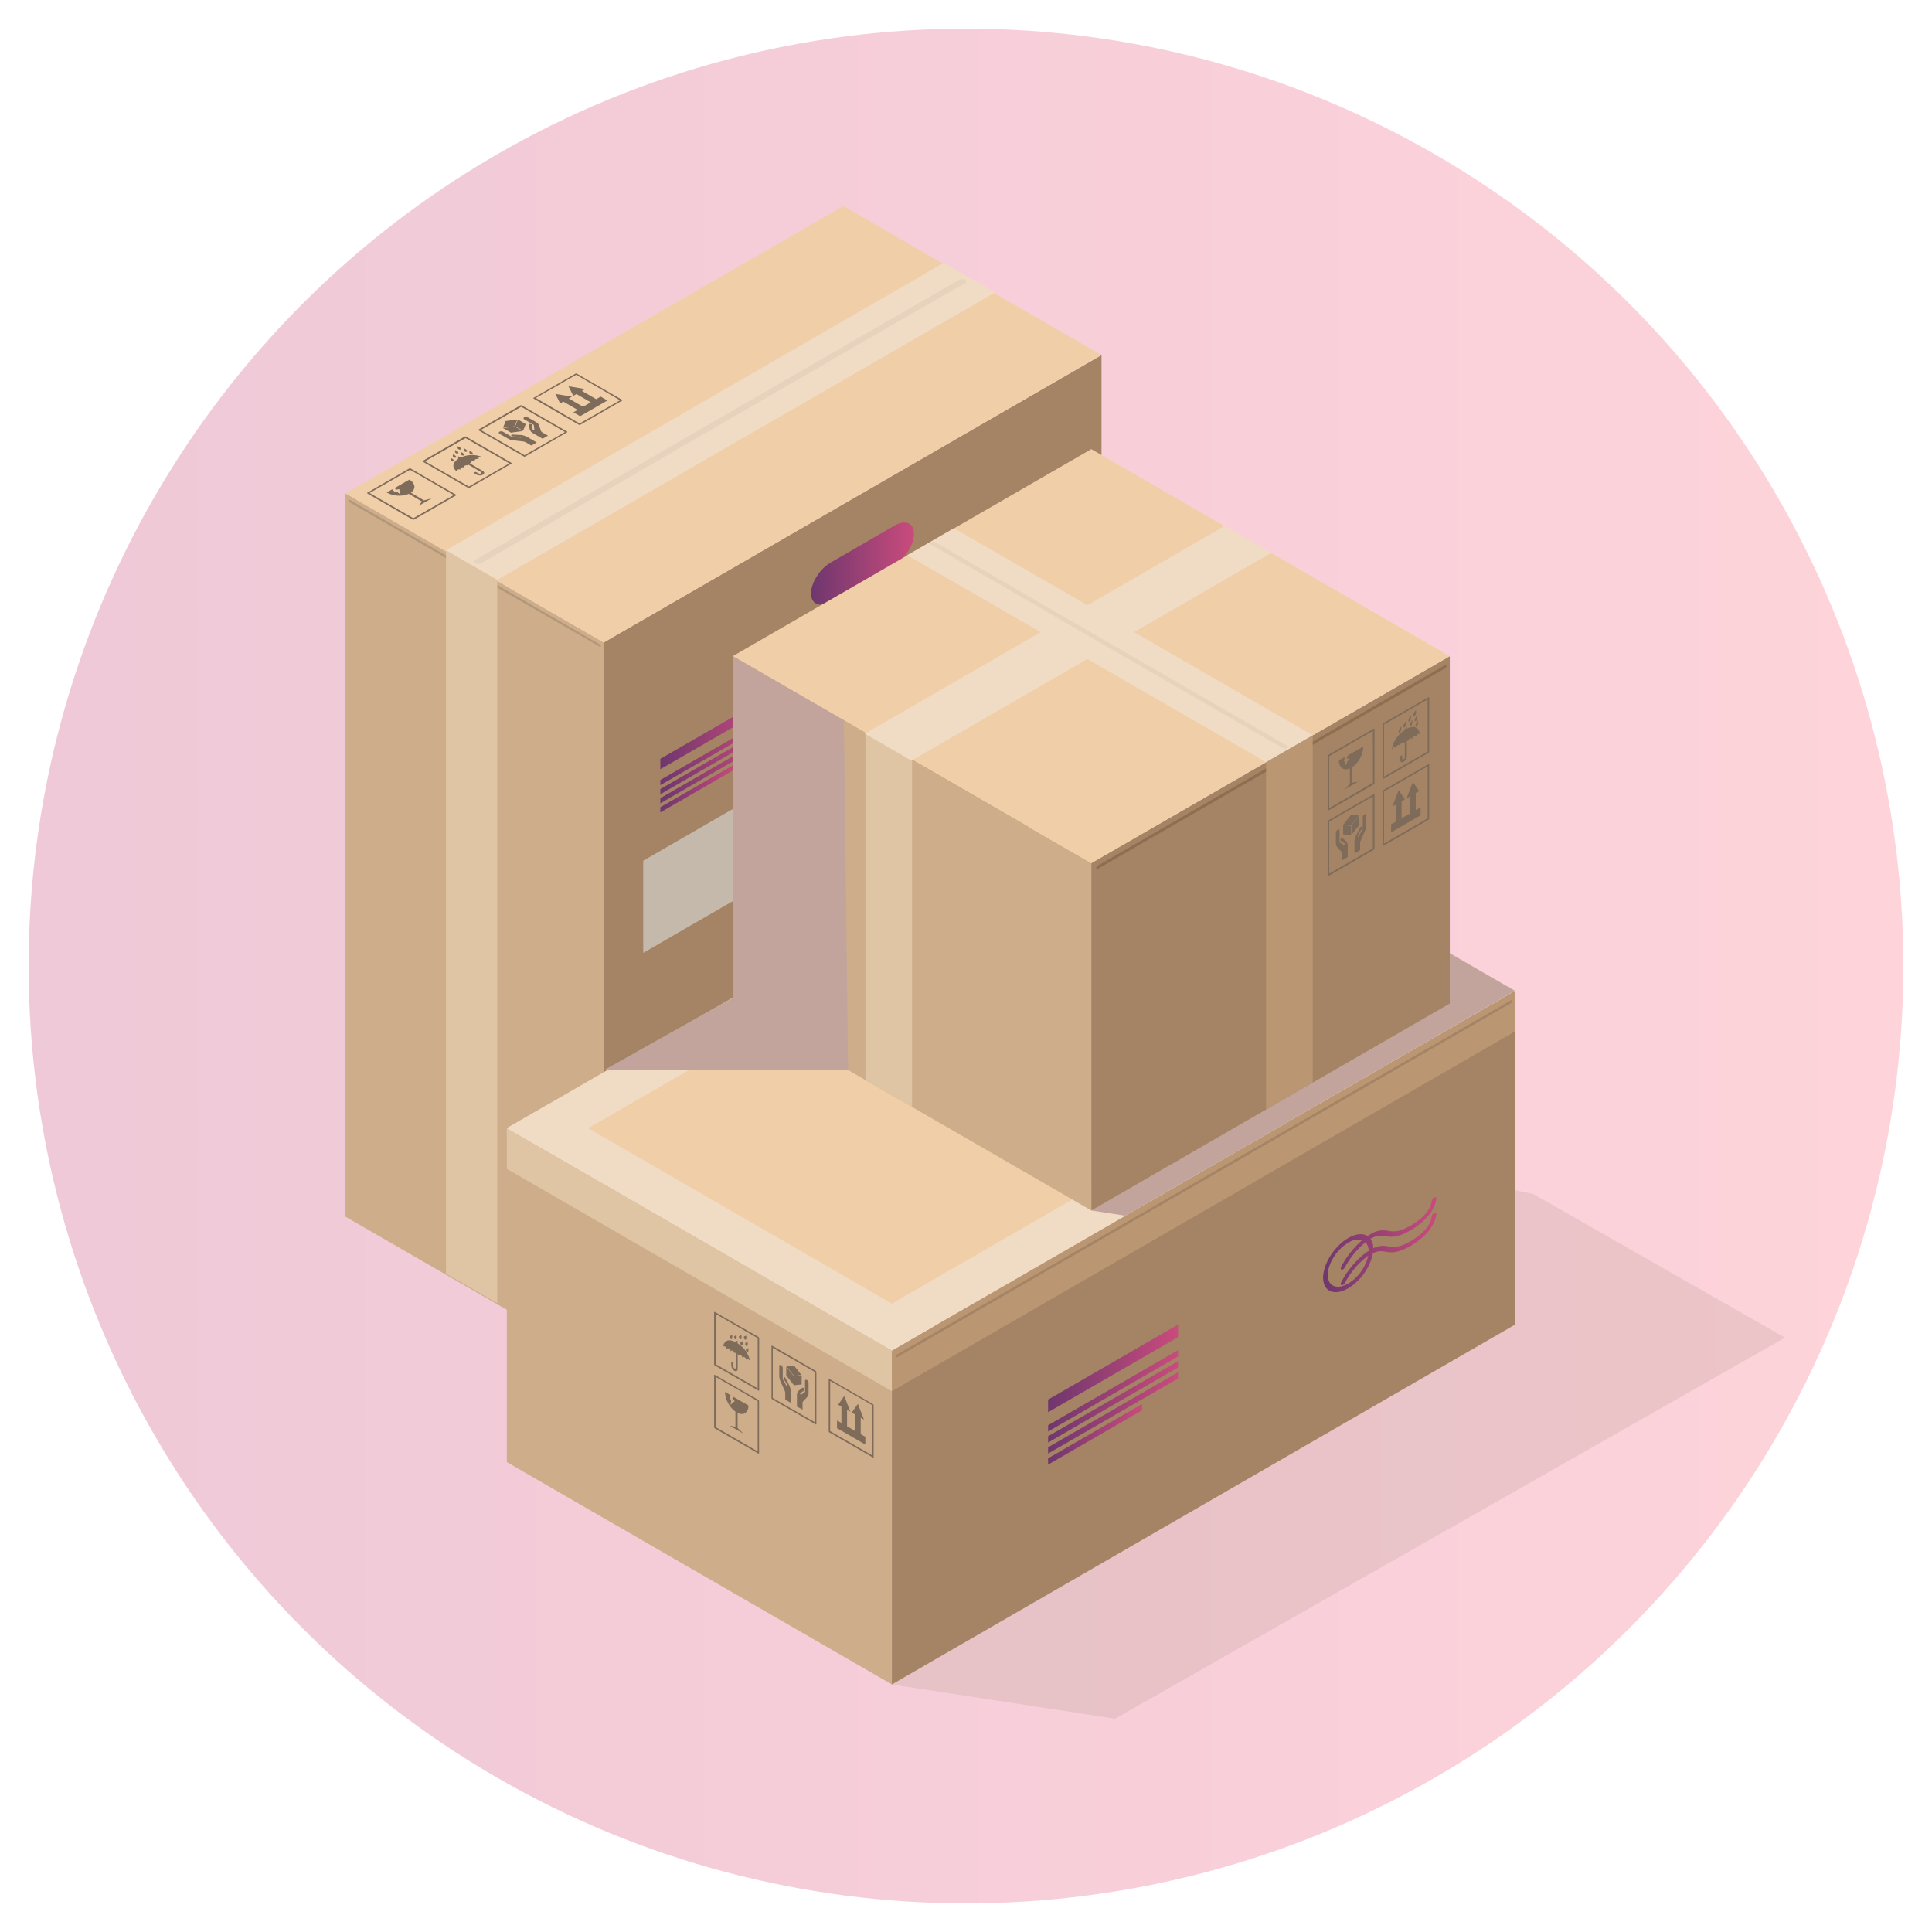 <svg xmlns="http://www.w3.org/2000/svg" xmlns:xlink="http://www.w3.org/1999/xlink" viewBox="0 0 500 500"><defs><style>.cls-1{isolation:isolate;}.cls-2,.cls-20{opacity:0.3;}.cls-2{fill:url(#Degradado_sin_nombre_11);}.cls-20,.cls-3{fill:#c2a49d;mix-blend-mode:multiply;}.cls-4{fill:#cdad8a;}.cls-5{fill:#a48465;}.cls-6{fill:#f0cfa8;}.cls-7{fill:#f0dcc5;}.cls-8{fill:#7f6b59;}.cls-9{fill:#e6d3bd;}.cls-10{fill:#b29778;}.cls-11{fill:#e0c5a4;}.cls-12{fill:url(#Degradado_sin_nombre_8);}.cls-13{fill:#c5b9ab;}.cls-14{fill:url(#Degradado_sin_nombre_8-2);}.cls-15{fill:url(#Degradado_sin_nombre_8-3);}.cls-16{fill:url(#Degradado_sin_nombre_8-4);}.cls-17{fill:url(#Degradado_sin_nombre_8-5);}.cls-18{fill:url(#Degradado_sin_nombre_8-6);}.cls-19{fill:url(#Degradado_sin_nombre_8-7);}.cls-21{fill:#bb9673;}.cls-22{fill:url(#Degradado_sin_nombre_8-8);}.cls-23{fill:url(#Degradado_sin_nombre_8-9);}.cls-24{fill:url(#Degradado_sin_nombre_8-10);}.cls-25{fill:url(#Degradado_sin_nombre_8-11);}.cls-26{fill:url(#Degradado_sin_nombre_8-12);}.cls-27{fill:url(#Degradado_sin_nombre_8-13);}.cls-28{fill:#8f6e4f;}</style><linearGradient id="Degradado_sin_nombre_11" x1="7.41" y1="250" x2="492.59" y2="250" gradientUnits="userSpaceOnUse"><stop offset="0" stop-color="#ca4b7c"/><stop offset="1" stop-color="#fe7087"/></linearGradient><linearGradient id="Degradado_sin_nombre_8" x1="209.86" y1="145.87" x2="236.57" y2="145.87" gradientUnits="userSpaceOnUse"><stop offset="0" stop-color="#6e376e"/><stop offset="1" stop-color="#ca4b7c"/></linearGradient><linearGradient id="Degradado_sin_nombre_8-2" x1="170.9" y1="189.73" x2="198.62" y2="189.73" xlink:href="#Degradado_sin_nombre_8"/><linearGradient id="Degradado_sin_nombre_8-3" x1="170.9" y1="194.53" x2="198.62" y2="194.53" xlink:href="#Degradado_sin_nombre_8"/><linearGradient id="Degradado_sin_nombre_8-4" x1="170.9" y1="196.88" x2="198.62" y2="196.88" xlink:href="#Degradado_sin_nombre_8"/><linearGradient id="Degradado_sin_nombre_8-5" x1="170.9" y1="199.23" x2="198.62" y2="199.23" xlink:href="#Degradado_sin_nombre_8"/><linearGradient id="Degradado_sin_nombre_8-6" x1="170.9" y1="203.8" x2="190.94" y2="203.8" xlink:href="#Degradado_sin_nombre_8"/><linearGradient id="Degradado_sin_nombre_8-7" x1="201.82" y1="222.67" x2="214.24" y2="222.67" xlink:href="#Degradado_sin_nombre_8"/><linearGradient id="Degradado_sin_nombre_8-8" x1="342.42" y1="322.12" x2="371.73" y2="322.12" xlink:href="#Degradado_sin_nombre_8"/><linearGradient id="Degradado_sin_nombre_8-9" x1="271.25" y1="354.14" x2="304.88" y2="354.14" xlink:href="#Degradado_sin_nombre_8"/><linearGradient id="Degradado_sin_nombre_8-10" x1="271.25" y1="359.96" x2="304.88" y2="359.96" xlink:href="#Degradado_sin_nombre_8"/><linearGradient id="Degradado_sin_nombre_8-11" x1="271.25" y1="362.81" x2="304.88" y2="362.81" xlink:href="#Degradado_sin_nombre_8"/><linearGradient id="Degradado_sin_nombre_8-12" x1="271.25" y1="365.66" x2="304.88" y2="365.66" xlink:href="#Degradado_sin_nombre_8"/><linearGradient id="Degradado_sin_nombre_8-13" x1="271.25" y1="371.2" x2="295.56" y2="371.2" xlink:href="#Degradado_sin_nombre_8"/></defs><title>Kategori konsultasi</title><g class="cls-1"><g id="Layer_1" data-name="Layer 1"><circle class="cls-2" cx="250" cy="250" r="242.59"/><polygon class="cls-3" points="156.24 353.46 220.65 363.37 350.88 284.29 291.2 250.25 278.01 247.47 156.24 353.46"/><polygon class="cls-4" points="156.24 166.27 156.24 353.46 131.64 339.25 118.39 331.61 89.42 314.88 89.42 127.69 118.39 144.41 118.39 144.42 131.64 152.06 156.24 166.27"/><polygon class="cls-5" points="285.07 279.08 156.24 353.46 156.24 166.27 285.07 91.89 285.07 279.08"/><polygon class="cls-6" points="285.07 91.89 156.24 166.27 131.64 152.06 118.38 144.41 89.42 127.69 218.24 53.31 247.21 70.03 260.48 77.69 285.07 91.89"/><polygon class="cls-7" points="257.51 75.7 128.68 150.07 115.41 142.42 244.24 68.04 257.51 75.7"/><path class="cls-8" d="M119.2,118.44a3.93,3.93,0,0,0-.58-.33s-.15.41,0,.62l0,0c-2.68,1.78-.34,3.32-.34,3.32l0,0a.28.28,0,0,1,.1-.47,1.14,1.14,0,0,1,.82-.06l.05,0a.28.28,0,0,1,.1-.47,1.15,1.15,0,0,1,.82-.06l.05,0a.28.28,0,0,1,.1-.47,1.15,1.15,0,0,1,.82-.06l0,0a.29.29,0,0,1-.07-.29l3.41,2c.18.11.19.27,0,.36a.68.68,0,0,1-.62,0l-.55-.32a.59.59,0,0,0-.52,0c-.13.08-.12.21,0,.3l.55.32a1.83,1.83,0,0,0,1.66,0c.44-.25.41-.68-.07-.95l-3.4-2a1.17,1.17,0,0,1,.49,0l0,0a.28.28,0,0,1,.11-.47,1.07,1.07,0,0,1,.81-.06l0,0a.28.28,0,0,1,.11-.47,1,1,0,0,1,.81-.06l.06,0c-.15-.16-.12-.35.1-.47a1,1,0,0,1,.81-.06l0,0A6.91,6.91,0,0,0,119.2,118.44Z"/><path class="cls-8" d="M117.27,119.4c.21,0,.31-.17.17-.38a2.61,2.61,0,0,0-.75-.49s-.15.41,0,.62A.59.59,0,0,0,117.27,119.4Z"/><path class="cls-8" d="M117.83,118.46c.21,0,.31-.18.17-.39a2.47,2.47,0,0,0-.74-.49s-.16.42,0,.63A.57.57,0,0,0,117.83,118.46Z"/><path class="cls-8" d="M120.07,116.67a.58.58,0,0,0,.59.25c.22,0,.32-.18.18-.39a2.61,2.61,0,0,0-.75-.49S119.94,116.46,120.07,116.67Z"/><path class="cls-8" d="M121.53,117.31a.57.57,0,0,0,.59.25c.21,0,.31-.18.17-.39a2.47,2.47,0,0,0-.74-.49S121.39,117.1,121.53,117.31Z"/><path class="cls-8" d="M118.39,117.37c.21,0,.31-.18.18-.39a2.61,2.61,0,0,0-.75-.49s-.16.42,0,.63A.58.58,0,0,0,118.39,117.37Z"/><path class="cls-8" d="M119.31,117.63a.59.59,0,0,0,.6.25c.21,0,.31-.18.17-.39a2.61,2.61,0,0,0-.75-.49S119.18,117.42,119.31,117.63Z"/><path class="cls-8" d="M119.07,116.36c.21,0,.31-.18.17-.39a2.47,2.47,0,0,0-.74-.49s-.16.42,0,.63A.57.57,0,0,0,119.07,116.36Z"/><path class="cls-8" d="M132.34,120l-10.82,6.25a.42.42,0,0,1-.38,0l-11.71-6.76c-.1-.06-.11-.16,0-.22L120.24,113a.4.4,0,0,1,.37,0l11.71,6.76C132.43,119.87,132.43,120,132.34,120Zm-11,5.92,10.46-6-11.32-6.53-10.46,6Z"/><path class="cls-8" d="M105.9,121.25,95.08,127.5c-.1,0-.09.15,0,.21l11.71,6.76a.4.4,0,0,0,.37,0L118,128.23c.1,0,.09-.15,0-.21l-11.71-6.76A.4.4,0,0,0,105.9,121.25Zm11.53,6.86-10.46,6-11.32-6.53,10.46-6Z"/><path class="cls-8" d="M105.8,127.8l3.41,2-.87,1.11,1.4-.8.54-.31,1.44-.84-2,.53-3.4-2a1.8,1.8,0,0,0,.94-1.59,2.35,2.35,0,0,0-1.35-1.76l-3.69,2.13.2.5.88-.2.33,1.39-.91-.72-.62,0-.61-.6-1.41.82A6.73,6.73,0,0,0,105.8,127.8Z"/><polygon class="cls-8" points="130.87 108.97 130.17 110.73 133.21 110.32 133.91 108.57 130.87 108.97"/><polygon class="cls-8" points="132.23 111.97 135.26 111.56 133.24 110.39 130.21 110.8 132.23 111.97"/><polygon class="cls-8" points="134.04 108.58 133.34 110.34 135.37 111.5 136.07 109.75 134.04 108.58"/><path class="cls-8" d="M132.65,112.47c-.19,0-.35.07-.36.18s0,.12.1.18a.75.75,0,0,0,.39.12l1.91.08c.12,0,.23,0,.24.12a.12.12,0,0,1-.06.1.38.38,0,0,1-.16,0l-1.88-.08a.62.62,0,0,1-.31-.08l-.79-.46-.37-.21-1.19-.69a1,1,0,0,0-.91,0c-.24.14-.23.38,0,.53l2.21,1.27a3.64,3.64,0,0,0,1.43.44l2.39.27a1.93,1.93,0,0,1,.82.26l1.41.81,1.39-.8-2.43-1.4a4.44,4.44,0,0,0-2-.55Z"/><path class="cls-8" d="M135.66,108c-.24.14-.22.38,0,.53l2.35,1.36c.09,0,.14.11.14.17l.14,1.09a.1.1,0,0,1-.06.09.29.29,0,0,1-.17,0c-.11,0-.2-.07-.21-.14l-.14-1.1a.32.32,0,0,0-.2-.23.51.51,0,0,0-.31-.06c-.19,0-.33.1-.31.21l.17,1.09a1.75,1.75,0,0,0,.94,1.14l2.43,1.4,1.39-.8-1.41-.81a.91.91,0,0,1-.44-.48l-.46-1.38a1.63,1.63,0,0,0-.77-.82l-2.2-1.28A1,1,0,0,0,135.66,108Z"/><path class="cls-8" d="M146.75,111.89l-10.82,6.25a.4.4,0,0,1-.37,0l-11.71-6.76c-.11-.06-.12-.16,0-.21l10.82-6.25a.4.4,0,0,1,.37,0l11.71,6.76C146.84,111.74,146.85,111.84,146.75,111.89Zm-11,5.92,10.46-6-11.32-6.53-10.46,6Z"/><polygon class="cls-8" points="154.3 103.31 150.59 101.17 151.41 100.69 147.12 99.97 148.37 102.45 149.18 101.98 152.89 104.12 150.9 105.27 147.19 103.13 148.01 102.66 143.72 101.94 144.97 104.41 145.78 103.94 149.49 106.08 148.39 106.71 150.14 107.72 157.19 103.65 155.45 102.64 154.3 103.31"/><path class="cls-8" d="M161,103.68l-10.82,6.25a.44.44,0,0,1-.37,0l-11.71-6.76c-.1-.06-.11-.16,0-.22l10.82-6.24a.38.38,0,0,1,.37,0L161,103.47C161.1,103.53,161.11,103.62,161,103.68Zm-11,5.92,10.46-6L149.12,97l-10.46,6Z"/><path class="cls-9" d="M249.75,72.43a1.65,1.65,0,0,0-1.5,0c-30.28,17.33-97.56,56.4-125.09,72.39a.46.46,0,0,0,0,.87h0a1.65,1.65,0,0,0,1.5,0c27.53-16,94.81-55.06,125.08-72.39a.46.46,0,0,0,0-.87Z"/><path class="cls-10" d="M90.5,130l64.7,37.35c.17.1.31,0,.31-.13a.62.62,0,0,0-.31-.47L90.5,129.35c-.16-.09-.3,0-.3.13A.65.65,0,0,0,90.5,130Z"/><polygon class="cls-11" points="128.68 150.07 128.68 337.26 115.42 329.62 115.42 142.42 128.68 150.07"/><path class="cls-12" d="M231.54,146.1l-16.64,9.61c-2.78,1.6-5,.65-5-2.13h0c0-2.78,2.26-6.34,5-7.94L231.54,136c2.78-1.61,5-.65,5,2.13h0C236.57,140.94,234.32,144.5,231.54,146.1Z"/><polygon class="cls-13" points="208.03 222.6 166.47 246.6 166.47 222.75 208.03 198.75 208.03 222.6"/><polygon class="cls-14" points="198.62 183.07 170.9 199.08 170.9 196.39 198.62 180.39 198.62 183.07"/><polygon class="cls-15" points="198.62 187.2 170.9 203.2 170.9 201.86 198.62 185.85 198.62 187.2"/><polygon class="cls-16" points="198.62 189.55 170.9 205.55 170.9 204.21 198.62 188.21 198.62 189.55"/><polygon class="cls-17" points="198.62 191.9 170.9 207.9 170.9 206.56 198.62 190.56 198.62 191.9"/><polygon class="cls-18" points="190.94 198.68 170.9 210.25 170.9 208.91 190.94 197.34 190.94 198.68"/><path class="cls-19" d="M208,218.92c2.07-1.2,3.76-.49,3.76,1.58a7.81,7.81,0,0,1-3.76,5.93c-2.07,1.19-3.76.48-3.76-1.59a7.79,7.79,0,0,1,3.76-5.92Zm0-2.45c-3.43,2-6.21,6.36-6.21,9.79s2.78,4.6,6.21,2.62,6.21-6.36,6.21-9.79-2.78-4.6-6.21-2.62Z"/><polygon class="cls-20" points="230.82 435.93 288.57 444.81 461.97 346.18 396.8 309.01 380.58 305.58 230.82 435.93"/><polygon class="cls-4" points="230.82 349.52 230.82 435.93 131.16 378.39 131.16 291.99 230.82 349.52"/><polygon class="cls-5" points="392.06 342.83 230.81 435.93 230.81 349.52 392.06 256.42 392.06 342.83"/><polygon class="cls-6" points="392.06 256.42 241.33 343.45 230.82 349.52 131.17 291.99 141.68 285.91 292.41 198.88 392.06 256.42"/><polygon class="cls-21" points="230.82 360.04 230.82 349.52 392.06 256.42 392.06 266.94 230.82 360.04"/><polygon class="cls-7" points="230.82 349.52 220.3 343.45 381.54 250.35 392.06 256.43 230.82 349.52"/><polygon class="cls-7" points="141.68 298.06 131.16 291.99 292.39 198.89 302.91 204.96 141.68 298.06"/><polygon class="cls-7" points="241.33 343.45 230.82 349.52 131.17 291.99 141.68 285.91 241.33 343.45"/><polygon class="cls-7" points="392.06 256.42 381.54 262.5 281.89 204.96 292.41 198.89 392.06 256.42"/><polygon class="cls-11" points="230.82 349.52 230.82 360.04 131.16 302.5 131.16 291.99 230.82 349.52"/><path class="cls-5" d="M391,259.63l-158.8,91.61c-.2.11-.36.05-.36-.16a.75.75,0,0,1,.36-.57L391,258.9c.2-.12.36,0,.36.15A.77.77,0,0,1,391,259.63Z"/><path class="cls-8" d="M190.88,347.67a3.82,3.82,0,0,0,0-.66s-.45.06-.57.27c0,0,0,0,0,.05-3-1.51-3.16,1.27-3.16,1.27h0c.07-.2.25-.26.48-.13a1.16,1.16,0,0,1,.47.68l.06,0c.06-.2.25-.27.48-.14a1.11,1.11,0,0,1,.47.69l.06,0c.06-.2.25-.26.47-.13a1,1,0,0,1,.48.68l.06,0a.27.27,0,0,1,.22-.19v3.9c0,.21-.14.29-.32.19a.71.71,0,0,1-.31-.55v-.63a.57.57,0,0,0-.26-.45c-.14-.09-.26,0-.26.15v.63a1.91,1.91,0,0,0,.83,1.47c.46.26.83,0,.83-.51v-3.91a1.35,1.35,0,0,1,.22.45l.06,0c.06-.19.25-.26.48-.13a1.11,1.11,0,0,1,.47.69l.06,0c.06-.2.25-.26.47-.13a1,1,0,0,1,.48.68l.06,0c.06-.2.25-.26.47-.13a1.13,1.13,0,0,1,.48.68l0,0A7,7,0,0,0,190.88,347.67Z"/><path class="cls-8" d="M189,346.43c.15.17.33.19.44,0a2.34,2.34,0,0,0,.05-.88s-.45.06-.57.28A.56.56,0,0,0,189,346.43Z"/><path class="cls-8" d="M190.15,346.48c.14.17.32.19.44,0a2.58,2.58,0,0,0,0-.88s-.46.06-.58.27A.58.58,0,0,0,190.15,346.48Z"/><path class="cls-8" d="M192.93,347.59a.56.56,0,0,0,.08.64c.14.16.32.19.44,0a2.64,2.64,0,0,0,.05-.89S193,347.37,192.93,347.59Z"/><path class="cls-8" d="M193.11,349.17a.54.54,0,0,0,.08.63c.14.17.32.19.44,0a2.58,2.58,0,0,0,.05-.88S193.22,349,193.11,349.17Z"/><path class="cls-8" d="M191.42,346.46c.15.16.32.18.44,0a2.4,2.4,0,0,0,0-.89s-.45.06-.57.28A.57.57,0,0,0,191.42,346.46Z"/><path class="cls-8" d="M191.67,347.38a.56.56,0,0,0,.08.64c.14.17.32.19.44,0a2.34,2.34,0,0,0,.05-.88S191.78,347.17,191.67,347.38Z"/><path class="cls-8" d="M192.68,346.57c.14.17.32.19.44,0a2.34,2.34,0,0,0,0-.88s-.45.06-.57.27A.57.57,0,0,0,192.68,346.57Z"/><path class="cls-8" d="M196.28,359.88,185,353.39a.44.44,0,0,1-.19-.33V339.64a.12.12,0,0,1,.19-.11L196.28,346a.44.44,0,0,1,.19.33v13.42A.12.12,0,0,1,196.28,359.88Zm-11.06-6.83,10.87,6.28v-13l-10.87-6.28Z"/><path class="cls-8" d="M196.28,362.31,185,355.81a.12.12,0,0,0-.19.12v13.41a.41.41,0,0,0,.19.33l11.25,6.5c.1.06.19,0,.19-.12V362.64A.44.44,0,0,0,196.28,362.31Zm-.19,13.31-10.87-6.28v-13l10.87,6.28Z"/><path class="cls-8" d="M190.33,365.32v3.91l-1.46-.24,1.46.84.56.32,1.5.87-1.5-1.47v-3.9a2,2,0,0,0,1.92.08,2.25,2.25,0,0,0,.88-2l-3.84-2.21-.34.41.64.67-1.09.95.18-1.14-.37-.52.22-.81-1.47-.85A6.78,6.78,0,0,0,190.33,365.32Z"/><polygon class="cls-8" points="205.47 353.39 203.53 353.6 205.47 356.06 207.41 355.85 205.47 353.39"/><polygon class="cls-8" points="203.48 355.98 205.42 358.44 205.42 356.13 203.48 353.67 203.48 355.98"/><polygon class="cls-8" points="207.47 355.97 205.53 356.19 205.53 358.51 207.47 358.29 207.47 355.97"/><path class="cls-8" d="M203.25,356.59c-.1-.17-.25-.28-.36-.23s-.1.07-.11.17a.77.77,0,0,0,.1.4l.93,1.71c.05.1.06.22,0,.26a.13.13,0,0,1-.12,0,.36.36,0,0,1-.11-.13l-.91-1.68a.61.61,0,0,1-.09-.3v-.91c0-.13,0-.26,0-.42v-1.37a1,1,0,0,0-.45-.81c-.25-.14-.46,0-.46.28v2.53a3.57,3.57,0,0,0,.35,1.46l1,2.21a2.06,2.06,0,0,1,.2.84v1.62l1.44.83v-2.78a4.38,4.38,0,0,0-.54-2Z"/><path class="cls-8" d="M208.8,357.13c-.25-.14-.46,0-.46.28v2.7a.23.23,0,0,1-.08.2l-.91.63s-.07,0-.11,0a.3.3,0,0,1-.12-.13c-.05-.11,0-.21,0-.25l.93-.64a.3.3,0,0,0,.09-.29.48.48,0,0,0-.11-.3c-.1-.16-.26-.24-.35-.17l-.88.66a1.65,1.65,0,0,0-.55,1.37V364l1.45.83v-1.61a.86.86,0,0,1,.2-.61l1-1.06a1.5,1.5,0,0,0,.35-1.06v-2.52A1,1,0,0,0,208.8,357.13Z"/><path class="cls-8" d="M211.09,368.63l-11.25-6.5a.43.43,0,0,1-.18-.33V348.39c0-.13.08-.18.18-.12l11.25,6.5a.4.4,0,0,1,.19.33v13.41C211.28,368.63,211.2,368.68,211.09,368.63ZM200,361.79l10.88,6.28v-13L200,348.82Z"/><polygon class="cls-8" points="222.75 371.16 222.75 366.91 223.6 367.4 222.02 363.32 220.44 365.58 221.29 366.07 221.29 370.32 219.22 369.12 219.22 364.87 220.07 365.36 218.49 361.28 216.91 363.54 217.76 364.03 217.76 368.28 216.62 367.62 216.62 369.61 223.95 373.85 223.95 371.85 222.75 371.16"/><path class="cls-8" d="M225.91,377.2l-11.25-6.49a.41.41,0,0,1-.19-.33V357c0-.12.08-.17.19-.11l11.25,6.49a.43.43,0,0,1,.18.33v13.42C226.09,377.21,226,377.26,225.91,377.2Zm-11.07-6.83,10.88,6.28v-13l-10.88-6.28Z"/><path class="cls-22" d="M371.14,313.94a1.26,1.26,0,0,0-.62.95s-.12,3.25-5.48,6.34c-3.05,1.76-4.43,1.55-5.76,1.34a5.7,5.7,0,0,0-3.87.49,4.25,4.25,0,0,0-.71-2.44,5,5,0,0,1,3.86-.69c1.43.22,3,.48,6.48-1.51,6.52-3.77,6.69-8.18,6.69-8.22,0-.34-.26-.46-.59-.28a1.32,1.32,0,0,0-.62.94c0,.13-.18,3.3-5.48,6.35-3.05,1.76-4.43,1.55-5.76,1.34a6,6,0,0,0-4.63.89c-.25.14-.48.3-.72.45-1.19-.76-3-.64-5,.52-3.58,2.07-6.5,6.66-6.5,10.25s2.92,4.81,6.5,2.74a14,14,0,0,0,6.39-9.08,4.79,4.79,0,0,1,3.25-.37c1.43.22,3,.48,6.48-1.51,6.52-3.77,6.69-8.18,6.69-8.22C371.74,313.88,371.47,313.76,371.14,313.94Zm-22.22,18.25c-2.92,1.69-5.29.69-5.29-2.23s2.37-6.66,5.29-8.34a4.44,4.44,0,0,1,3.59-.66,24.48,24.48,0,0,0-5.4,6.86c-.2.39-.13.72.14.76a.54.54,0,0,0,.35-.09,1.3,1.3,0,0,0,.49-.54,21.66,21.66,0,0,1,5.29-6.45,3.17,3.17,0,0,1,.82,2.24c-4.35,2.75-7,7.88-7.09,8.1-.2.38-.13.72.14.76s.65-.24.84-.63a20.83,20.83,0,0,1,6-7A11.48,11.48,0,0,1,348.92,332.19Z"/><polygon class="cls-23" points="304.88 346.06 271.25 365.48 271.25 362.22 304.88 342.8 304.88 346.06"/><polygon class="cls-24" points="304.88 351.06 271.25 370.48 271.25 368.85 304.88 349.43 304.88 351.06"/><polygon class="cls-25" points="304.88 353.91 271.25 373.33 271.25 371.7 304.88 352.29 304.88 353.91"/><polygon class="cls-26" points="304.88 356.76 271.25 376.18 271.25 374.56 304.88 355.14 304.88 356.76"/><polygon class="cls-27" points="295.56 365 271.25 379.04 271.25 377.41 295.56 363.37 295.56 365"/><polygon class="cls-3" points="282.43 313.27 291.25 314.63 392.06 256.42 375.21 246.7 366.99 236.85 282.43 313.27"/><polygon class="cls-4" points="282.43 223.38 282.43 313.27 236.04 286.48 223.97 279.51 189.64 259.7 189.64 169.81 223.97 189.63 236.04 196.59 282.43 223.38"/><polygon class="cls-5" points="375.21 169.81 375.21 259.7 339.73 280.18 327.67 287.14 282.43 313.27 282.43 223.38 327.67 197.25 339.73 190.3 375.21 169.81"/><polygon class="cls-6" points="375.21 169.81 282.43 223.38 236.38 196.78 236.37 196.78 224.31 189.83 189.64 169.81 235.12 143.55 247.19 136.58 282.43 116.24 317.09 136.26 329.15 143.21 375.21 169.81"/><polygon class="cls-11" points="236.04 196.59 236.04 286.48 223.97 279.51 223.97 189.63 236.04 196.59"/><polygon class="cls-7" points="339.73 190.29 327.67 197.25 281.86 170.8 269.79 163.84 234.8 143.68 246.87 136.71 281.86 156.87 293.92 163.84 339.73 190.29"/><polygon class="cls-7" points="329.01 143.07 293.78 163.42 281.72 170.39 281.7 170.39 236.24 196.64 236.23 196.64 235.89 196.84 223.83 189.88 224.17 189.69 269.64 163.42 281.72 156.46 316.95 136.11 329.01 143.07"/><path class="cls-28" d="M373.92,173l-89.8,51.85c-.23.14-.42.06-.42-.17a.87.87,0,0,1,.42-.66l89.8-51.85c.23-.14.42-.06.42.17A.85.85,0,0,1,373.92,173Z"/><polygon class="cls-21" points="339.73 190.3 339.73 280.18 327.67 287.14 327.67 197.25 339.73 190.3"/><path class="cls-9" d="M333.11,193.63a1.23,1.23,0,0,1-1.09,0c-22-12.61-71-41-91-52.66a.34.34,0,0,1,0-.64h0a1.2,1.2,0,0,1,1.09,0c20,11.63,69,40,91,52.65.31.18.31.46,0,.64Z"/><path class="cls-8" d="M364.07,188.62a3.85,3.85,0,0,0,0-.68,4.67,4.67,0,0,0-.59,1,.19.19,0,0,0,0,.07,7.1,7.1,0,0,0-3.29,5.11l0,0a1.17,1.17,0,0,1,.5-.71c.23-.13.42-.07.49.14l.06,0a1.17,1.17,0,0,1,.5-.71c.23-.14.42-.07.49.13l.06,0a1.13,1.13,0,0,1,.5-.71c.23-.13.42-.07.49.14l.06,0a1.17,1.17,0,0,1,.23-.46v4a.73.73,0,0,1-.33.58c-.18.1-.33,0-.33-.2v-.65c0-.18-.12-.25-.26-.17a.61.61,0,0,0-.27.48v.65c0,.56.39.8.86.53a1.94,1.94,0,0,0,.86-1.53v-4a.26.26,0,0,1,.23.2l.06,0a1.16,1.16,0,0,1,.49-.71c.23-.13.43-.07.5.14l.06,0a1.21,1.21,0,0,1,.49-.71c.23-.13.43-.07.5.14l.06,0a1.16,1.16,0,0,1,.49-.71c.23-.14.43-.07.5.13h0S367.25,186.93,364.07,188.62Z"/><path class="cls-8" d="M362.12,189.59c.15,0,.33-.19.45-.56a2.72,2.72,0,0,0,.06-1,4.41,4.41,0,0,0-.6,1C361.91,189.4,362,189.59,362.12,189.59Z"/><path class="cls-8" d="M363.31,188.27c.15,0,.33-.19.45-.56a2.94,2.94,0,0,0,.05-1,4.67,4.67,0,0,0-.59,1C363.1,188.08,363.16,188.27,363.31,188.27Z"/><path class="cls-8" d="M366.19,186.09c-.12.37-.06.56.09.56s.33-.19.45-.56a2.72,2.72,0,0,0,.06-1A4.85,4.85,0,0,0,366.19,186.09Z"/><path class="cls-8" d="M366.38,187.51c-.12.37-.06.56.08.56s.34-.19.46-.56a2.94,2.94,0,0,0,.05-1A4.67,4.67,0,0,0,366.38,187.51Z"/><path class="cls-8" d="M364.63,186.71c.15,0,.34-.19.46-.55a2.94,2.94,0,0,0,.05-1,4.8,4.8,0,0,0-.59,1C364.42,186.52,364.48,186.71,364.63,186.71Z"/><path class="cls-8" d="M364.89,187.38c-.13.37-.07.56.08.57s.34-.19.46-.56a2.94,2.94,0,0,0,.05-1A4.8,4.8,0,0,0,364.89,187.38Z"/><path class="cls-8" d="M365.94,185.32c.15,0,.33-.19.45-.56a2.72,2.72,0,0,0,.06-1,4.85,4.85,0,0,0-.6,1C365.73,185.13,365.79,185.32,365.94,185.32Z"/><path class="cls-8" d="M369.68,194.83,358,201.58c-.11.06-.19,0-.19-.12V187.53a.45.45,0,0,1,.19-.35l11.69-6.74c.1-.06.19,0,.19.12v13.93A.44.44,0,0,1,369.68,194.83ZM358.18,201l11.3-6.52V181l-11.3,6.52Z"/><path class="cls-8" d="M355.52,188.58l-11.68,6.75a.41.41,0,0,0-.19.34V209.6c0,.13.08.19.19.12L355.52,203a.44.44,0,0,0,.2-.35V188.7C355.72,188.57,355.63,188.52,355.52,188.58Zm-.19,14L344,209.15V195.68l11.3-6.53Z"/><path class="cls-8" d="M349.35,198.84v4.06l-1.52,1.5,1.52-.87.57-.33,1.56-.9-1.56.27v-4a6.48,6.48,0,0,0,2-2.23,6.62,6.62,0,0,0,.91-3.14l-4,2.3-.36.84.66-.07L348,198.5l.2-1.4-.39-.09.23-1.1-1.53.87C346.53,198.71,347.77,199.58,349.35,198.84Z"/><polygon class="cls-8" points="349.68 210.84 347.66 213.4 349.68 213.62 351.7 211.07 349.68 210.84"/><polygon class="cls-8" points="347.62 215.93 349.63 216.15 349.63 213.75 347.62 213.52 347.62 215.93"/><polygon class="cls-8" points="351.76 211.13 349.74 213.68 349.74 216.09 351.76 213.53 351.76 211.13"/><path class="cls-8" d="M347.37,216.84c-.09-.07-.25,0-.36.18a.61.61,0,0,0-.12.31.31.31,0,0,0,.11.3l1,.66a.24.24,0,0,1,0,.26.36.36,0,0,1-.13.14.11.11,0,0,1-.11,0l-1-.66a.28.28,0,0,1-.09-.21v-1c0-.14,0-.27,0-.43V215c0-.32-.21-.45-.47-.3a1.09,1.09,0,0,0-.47.84v2.62a1.53,1.53,0,0,0,.36,1.1l1,1.1a.93.93,0,0,1,.21.64v1.67l1.49-.86V219a1.71,1.71,0,0,0-.56-1.42Z"/><path class="cls-8" d="M353.14,210.74a1.05,1.05,0,0,0-.47.84v2.8a.64.64,0,0,1-.09.31l-.94,1.75a.51.51,0,0,1-.12.13s-.09,0-.12,0,0-.16,0-.27l1-1.77a.86.86,0,0,0,.1-.42c0-.1,0-.15-.11-.18s-.27.06-.37.25l-.92,1.74a4.63,4.63,0,0,0-.56,2.07v2.89L352,220v-1.68a2.13,2.13,0,0,1,.21-.88l1-2.3a3.78,3.78,0,0,0,.36-1.51V211C353.62,210.72,353.4,210.59,353.14,210.74Z"/><path class="cls-8" d="M355.52,219.93l-11.68,6.74c-.11.07-.19,0-.19-.11V212.62a.41.41,0,0,1,.19-.34l11.68-6.75c.11-.06.2,0,.2.12v13.94A.44.44,0,0,1,355.52,219.93ZM344,226.1l11.3-6.52V206.1L344,212.63Z"/><polygon class="cls-8" points="366.4 209.66 366.4 205.25 367.29 204.73 365.64 202.39 364 206.63 364.88 206.12 364.88 210.53 362.73 211.78 362.73 207.36 363.61 206.85 361.97 204.51 360.33 208.75 361.21 208.24 361.21 212.65 360.02 213.34 360.02 215.41 367.64 211.01 367.64 208.94 366.4 209.66"/><path class="cls-8" d="M369.68,212.15,358,218.9c-.11.06-.19,0-.19-.12V204.84a.41.41,0,0,1,.19-.34l11.69-6.75c.1-.06.19,0,.19.12v13.94A.46.46,0,0,1,369.68,212.15Zm-11.5,6.17,11.3-6.52V198.32l-11.3,6.53Z"/><polygon class="cls-3" points="156.37 276.92 219.48 276.92 218.39 186.41 189.64 169.81 189.64 258.22 156.37 276.92"/></g></g></svg>